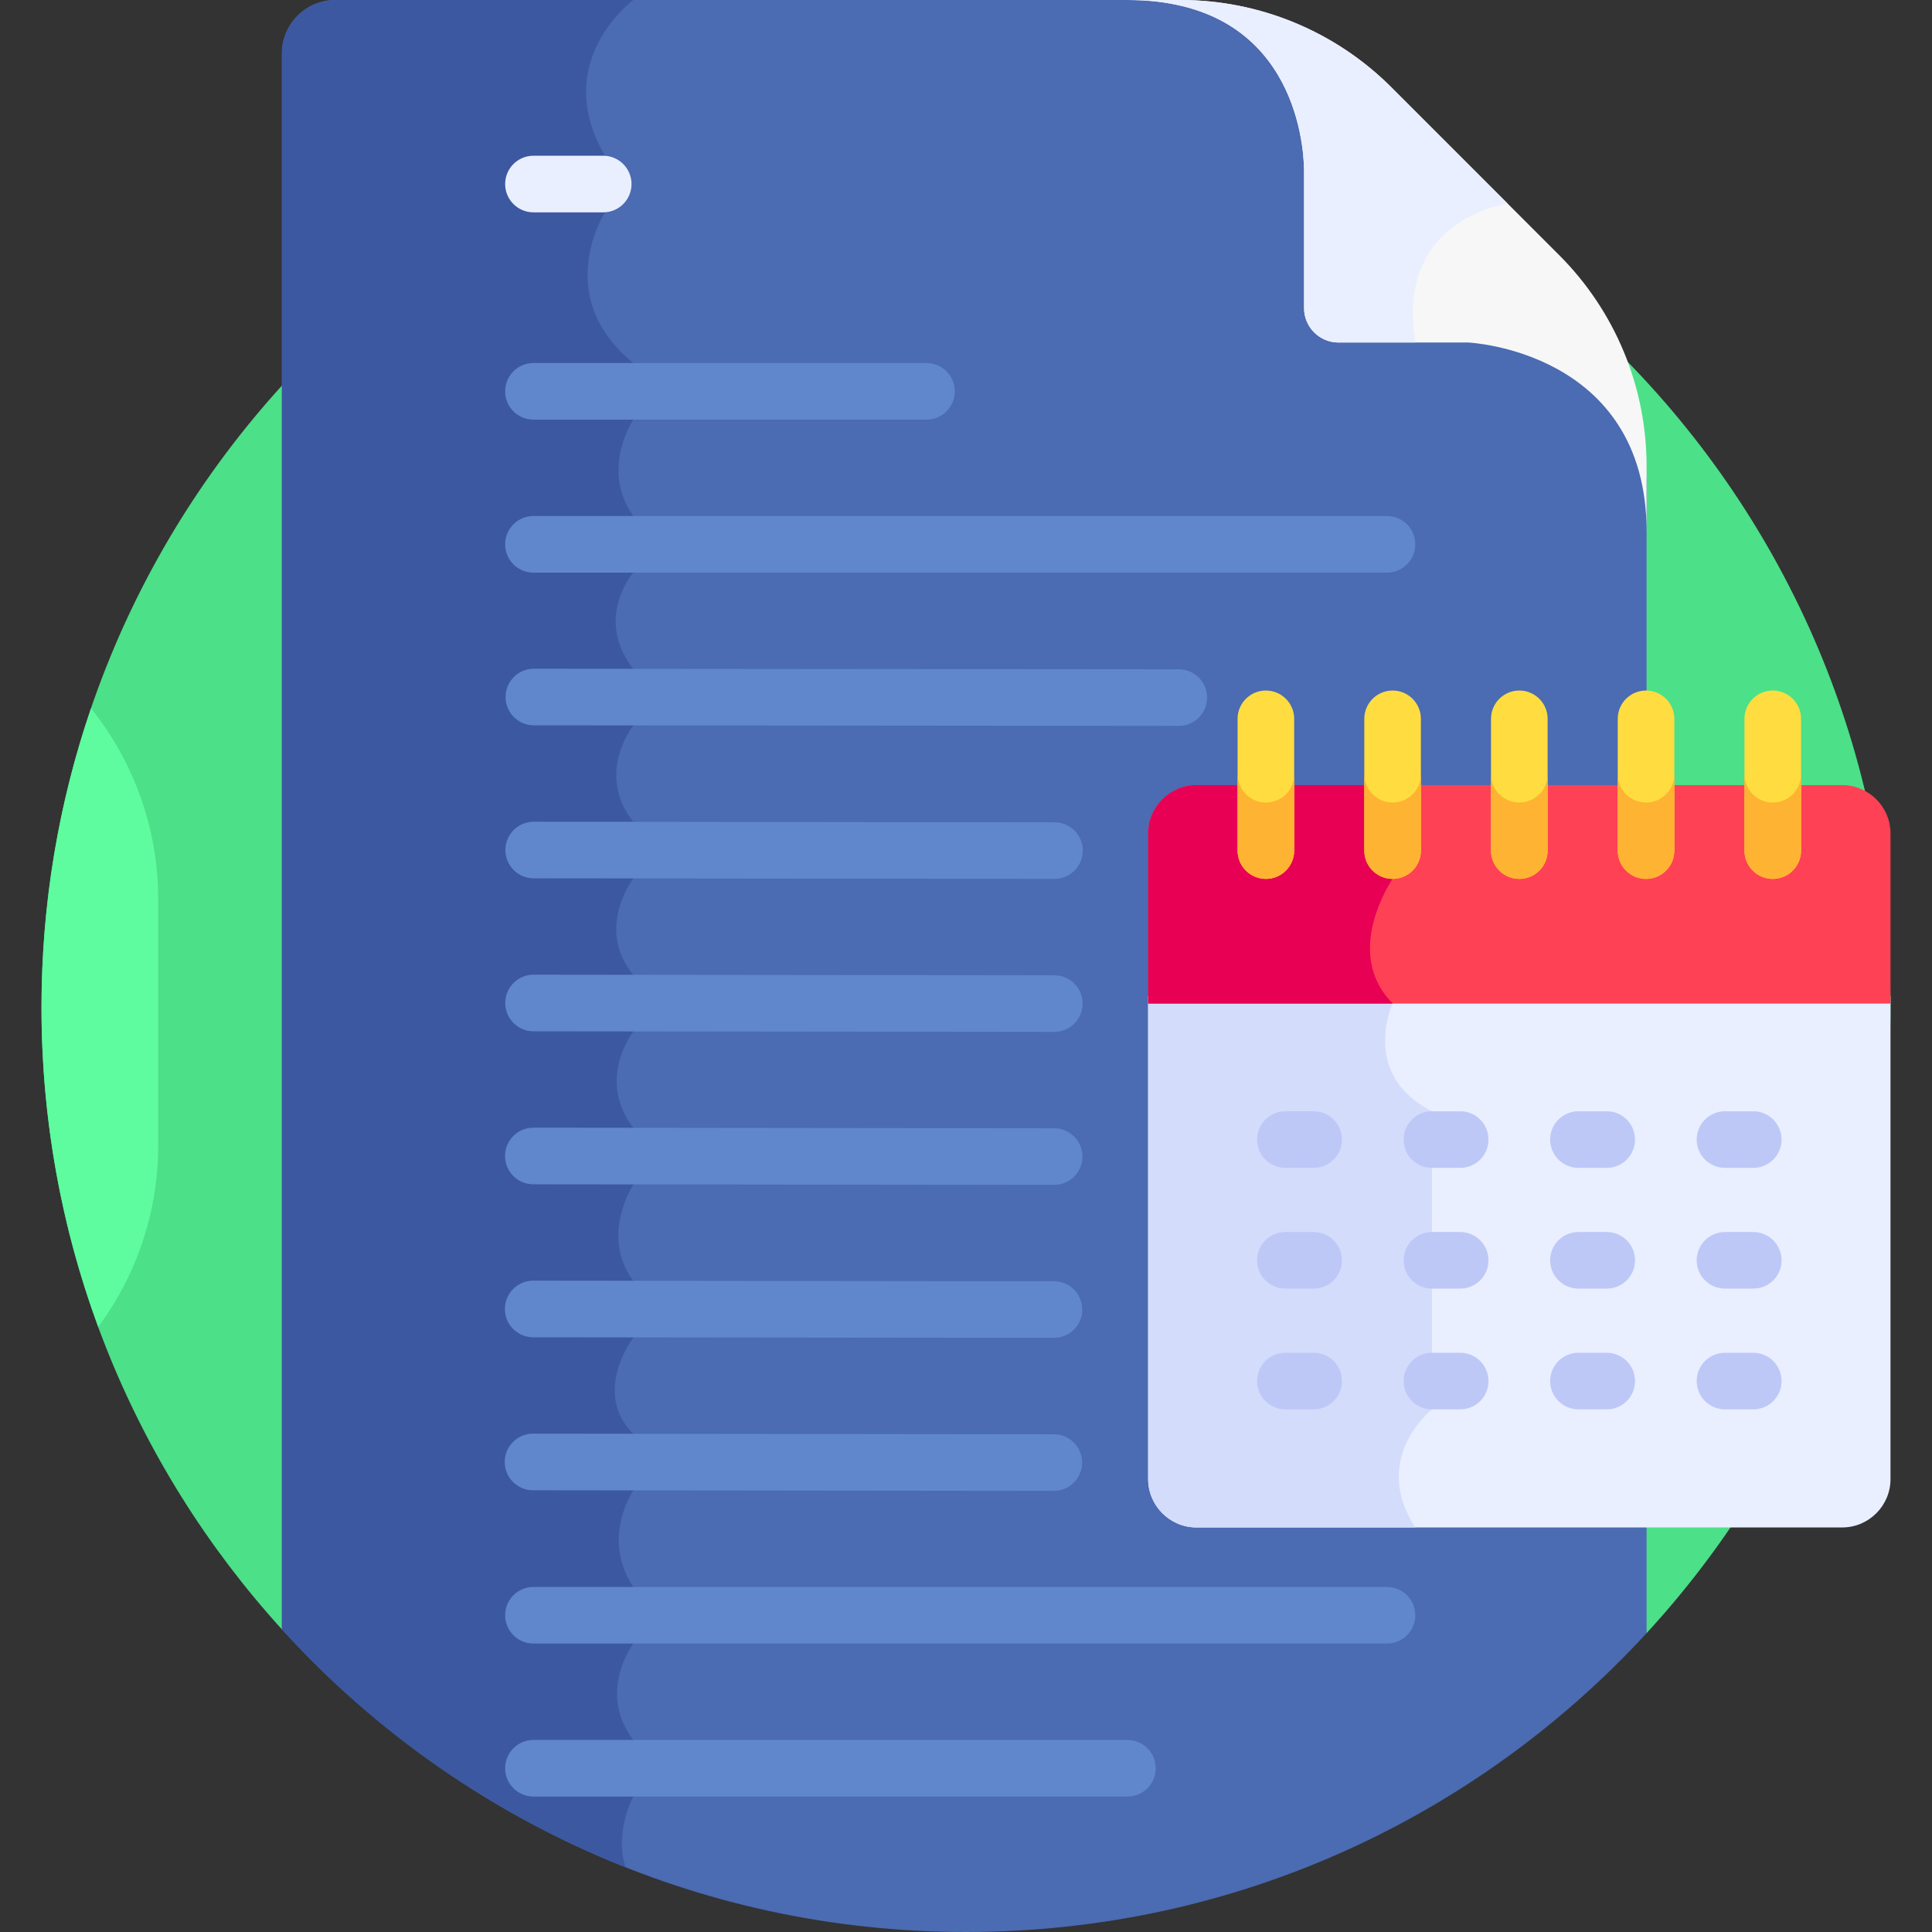 <svg id="Layer_1" enable-background="new 0 0 512 512" height="512" viewBox="0 0 512 512" width="512" xmlns="http://www.w3.org/2000/svg"><rect x="0" y="0" width="512" height="512" fill="#333333" stroke="none"/><g><path d="m436.361 432.8c40.129-43.63 64.641-101.85 64.641-165.802 0-135.311-109.691-245.002-245.002-245.002s-245.002 109.691-245.002 245.002c0 63.458 24.126 121.28 63.706 164.797z" fill="#4ce088"/><path d="m256 512c71.359 0 135.583-30.516 180.361-79.2v-29.507h-119.29c-6.232 0-11.302-5.069-11.302-11.301v-171.13c0-6.232 5.07-11.301 11.302-11.301h119.289v-82.66c-8.139-35.437-46.75-37.608-47.245-37.628h-34.395c-4.214 0-7.631-3.417-7.631-7.631v-36.854c-.135-6.802-2.518-37.479-33.828-44.742-.111-.013-.293-.033-.404-.046h-223.966c-7.836 0-14.188 6.352-14.188 14.188v417.607c44.816 49.273 109.444 80.205 181.297 80.205z" fill="#4b6bb2"/><path d="m167.829 0h-78.938c-7.836 0-14.188 6.352-14.188 14.188v417.607c24.939 27.419 56.019 49.148 91.059 63.038-3.041-9.333 2.067-18.73 2.067-18.73v-15c-9.671-12.731 0-25.544 0-25.544v-15c-8.671-13.066 0-25.544 0-25.544v-15c-11.078-11.078 0-25.544 0-25.544v-15c-8.921-12.029 0-25.544 0-25.544v-15c-9.921-13.073 0-25.544 0-25.544v-15c-10.171-12.45 0-25.544 0-25.544v-15c-10.171-12.994 0-25.544 0-25.544v-15c-10.505-13.538 0-25.544 0-25.544v-15c-8.838-12.416 0-25.544 0-25.544v-15c-21.838-17.793-7.5-39.935-7.5-39.935v-15c-14.671-24.977 7.5-41.272 7.5-41.272z" fill="#3c58a0"/><path d="m413.216 67.628-44.483-44.483c-14.819-14.82-34.919-23.145-55.876-23.145h-14.075c43.794 0 46.662 37.532 46.806 44.818v36.824c0 5.043 4.088 9.131 9.131 9.131h34.397s47.245 2.1 47.245 50.1v-17.368c0-20.959-8.326-41.058-23.145-55.877z" fill="#f7f7f7"/><g><path d="m245.532 111.207h-104.16c-4.142 0-7.5-3.357-7.5-7.5s3.358-7.5 7.5-7.5h104.161c4.142 0 7.5 3.357 7.5 7.5-.001 4.143-3.359 7.5-7.501 7.5z" fill="#6087cc"/></g><g><path d="m159.861 56.273h-18.49c-4.142 0-7.5-3.357-7.5-7.5s3.358-7.5 7.5-7.5h18.49c4.142 0 7.5 3.357 7.5 7.5s-3.358 7.5-7.5 7.5z" fill="#e9efff"/></g><g><path d="m367.571 151.751h-226.2c-4.142 0-7.5-3.357-7.5-7.5s3.358-7.5 7.5-7.5h226.2c4.142 0 7.5 3.357 7.5 7.5s-3.358 7.5-7.5 7.5z" fill="#6087cc"/></g><g><path d="m312.389 192.372c-.003 0-.004 0-.007 0l-170.905-.154c-4.142-.004-7.497-3.364-7.493-7.507.004-4.14 3.361-7.493 7.5-7.493h.007l170.905.154c4.142.004 7.497 3.364 7.493 7.507-.004 4.14-3.362 7.493-7.5 7.493z" fill="#6087cc"/></g><g><path d="m279.452 232.916c-.003 0-.005 0-.008 0l-138.013-.154c-4.142-.005-7.496-3.366-7.492-7.509.004-4.139 3.362-7.491 7.5-7.491h.008l138.013.154c4.142.005 7.496 3.366 7.492 7.509-.005 4.139-3.362 7.491-7.5 7.491z" fill="#6087cc"/></g><g><path d="m279.407 273.46c-.003 0-.005 0-.008 0l-138.013-.154c-4.142-.005-7.496-3.366-7.492-7.509.004-4.139 3.362-7.491 7.5-7.491h.008l138.013.154c4.142.005 7.496 3.366 7.492 7.509-.005 4.139-3.362 7.491-7.5 7.491z" fill="#6087cc"/></g><g><path d="m279.362 314.004c-.003 0-.005 0-.008 0l-138.013-.154c-4.142-.005-7.496-3.366-7.492-7.509.004-4.139 3.362-7.491 7.5-7.491h.008l138.013.154c4.142.005 7.496 3.366 7.492 7.509-.005 4.139-3.362 7.491-7.5 7.491z" fill="#6087cc"/></g><g><path d="m279.317 354.548c-.003 0-.005 0-.008 0l-138.013-.155c-4.142-.005-7.497-3.366-7.492-7.509.005-4.139 3.362-7.491 7.5-7.491h.008l138.013.155c4.142.005 7.497 3.366 7.492 7.509-.005 4.138-3.362 7.491-7.5 7.491z" fill="#6087cc"/></g><g><path d="m279.272 395.092c-.003 0-.005 0-.008 0l-138.013-.155c-4.142-.005-7.497-3.366-7.492-7.509.005-4.139 3.362-7.491 7.5-7.491h.008l138.013.155c4.142.005 7.497 3.366 7.492 7.509-.004 4.139-3.361 7.491-7.5 7.491z" fill="#6087cc"/></g><g><path d="m367.571 435.559h-226.2c-4.142 0-7.5-3.357-7.5-7.5s3.358-7.5 7.5-7.5h226.2c4.142 0 7.5 3.357 7.5 7.5 0 4.142-3.358 7.5-7.5 7.5z" fill="#6087cc"/></g><g><path d="m298.782 476.103h-157.41c-4.142 0-7.5-3.357-7.5-7.5s3.358-7.5 7.5-7.5h157.41c4.142 0 7.5 3.357 7.5 7.5 0 4.142-3.358 7.5-7.5 7.5z" fill="#6087cc"/></g><path d="m304.27 263.96v128.031c0 7.041 5.76 12.801 12.801 12.801h171.13c7.041 0 12.801-5.76 12.801-12.801v-128.031z" fill="#e9efff"/><path d="m304.27 391.992c0 7.041 5.76 12.801 12.801 12.801h58c-11.983-18.374 4.398-31.296 4.398-31.296v-79c-19.168-9.753-10.415-28.614-10.415-28.614-.628-.628-1.178-1.272-1.693-1.923h-63.091z" fill="#d3dcfb"/><path d="m488.201 208.061h-171.13c-7.041 0-12.801 5.76-12.801 12.801v45.098h196.732v-45.098c0-7.041-5.76-12.801-12.801-12.801z" fill="#ff4155"/><path d="m369.054 232.916v-24.855h-51.983c-7.041 0-12.801 5.76-12.801 12.801v45.098h64.75c.021-.047.034-.077.034-.077-13.475-13.475 0-32.967 0-32.967z" fill="#e80054"/><g><path d="m335.473 232.916c-4.142 0-7.5-3.357-7.5-7.5v-34.919c0-4.143 3.358-7.5 7.5-7.5s7.5 3.357 7.5 7.5v34.919c0 4.143-3.358 7.5-7.5 7.5z" fill="#ffdd40"/></g><g><path d="m369.054 232.916c-4.142 0-7.5-3.357-7.5-7.5v-34.919c0-4.143 3.358-7.5 7.5-7.5s7.5 3.357 7.5 7.5v34.919c0 4.143-3.358 7.5-7.5 7.5z" fill="#ffdd40"/></g><g><path d="m469.799 232.916c-4.142 0-7.5-3.357-7.5-7.5v-34.919c0-4.143 3.358-7.5 7.5-7.5s7.5 3.357 7.5 7.5v34.919c0 4.143-3.358 7.5-7.5 7.5z" fill="#ffdd40"/></g><g><path d="m436.218 232.916c-4.142 0-7.5-3.357-7.5-7.5v-34.919c0-4.143 3.358-7.5 7.5-7.5s7.5 3.357 7.5 7.5v34.919c0 4.143-3.358 7.5-7.5 7.5z" fill="#ffdd40"/></g><g><path d="m402.636 232.916c-4.142 0-7.5-3.357-7.5-7.5v-34.919c0-4.143 3.358-7.5 7.5-7.5s7.5 3.357 7.5 7.5v34.919c0 4.143-3.358 7.5-7.5 7.5z" fill="#ffdd40"/></g><g fill="#ffb332"><path d="m335.473 212.675c-4.142 0-7.5-3.357-7.5-7.5v20.241c0 4.143 3.358 7.5 7.5 7.5s7.5-3.357 7.5-7.5v-20.241c0 4.143-3.358 7.5-7.5 7.5z"/><path d="m369.054 212.675c-4.142 0-7.5-3.357-7.5-7.5v20.241c0 4.143 3.358 7.5 7.5 7.5s7.5-3.357 7.5-7.5v-20.241c0 4.143-3.358 7.5-7.5 7.5z"/><path d="m469.799 212.675c-4.142 0-7.5-3.357-7.5-7.5v20.241c0 4.143 3.358 7.5 7.5 7.5s7.5-3.357 7.5-7.5v-20.241c0 4.143-3.358 7.5-7.5 7.5z"/><path d="m436.218 212.675c-4.142 0-7.5-3.357-7.5-7.5v20.241c0 4.143 3.358 7.5 7.5 7.5s7.5-3.357 7.5-7.5v-20.241c0 4.143-3.358 7.5-7.5 7.5z"/><path d="m402.636 212.675c-4.142 0-7.5-3.357-7.5-7.5v20.241c0 4.143 3.358 7.5 7.5 7.5s7.5-3.357 7.5-7.5v-20.241c0 4.143-3.358 7.5-7.5 7.5z"/></g><g><path d="m348.136 309.497h-7.5c-4.142 0-7.5-3.357-7.5-7.5s3.358-7.5 7.5-7.5h7.5c4.142 0 7.5 3.357 7.5 7.5s-3.358 7.5-7.5 7.5z" fill="#bec8f7"/></g><g><path d="m386.969 309.497h-7.5c-4.142 0-7.5-3.357-7.5-7.5s3.358-7.5 7.5-7.5h7.5c4.142 0 7.5 3.357 7.5 7.5s-3.358 7.5-7.5 7.5z" fill="#bec8f7"/></g><g><path d="m425.803 309.497h-7.5c-4.142 0-7.5-3.357-7.5-7.5s3.358-7.5 7.5-7.5h7.5c4.142 0 7.5 3.357 7.5 7.5s-3.358 7.5-7.5 7.5z" fill="#bec8f7"/></g><g><path d="m464.636 309.497h-7.5c-4.142 0-7.5-3.357-7.5-7.5s3.358-7.5 7.5-7.5h7.5c4.142 0 7.5 3.357 7.5 7.5s-3.358 7.5-7.5 7.5z" fill="#bec8f7"/></g><g><path d="m348.136 341.497h-7.5c-4.142 0-7.5-3.357-7.5-7.5s3.358-7.5 7.5-7.5h7.5c4.142 0 7.5 3.357 7.5 7.5s-3.358 7.5-7.5 7.5z" fill="#bec8f7"/></g><g><path d="m386.969 341.497h-7.5c-4.142 0-7.5-3.357-7.5-7.5s3.358-7.5 7.5-7.5h7.5c4.142 0 7.5 3.357 7.5 7.5s-3.358 7.5-7.5 7.5z" fill="#bec8f7"/></g><g><path d="m425.803 341.497h-7.5c-4.142 0-7.5-3.357-7.5-7.5s3.358-7.5 7.5-7.5h7.5c4.142 0 7.5 3.357 7.5 7.5s-3.358 7.5-7.5 7.5z" fill="#bec8f7"/></g><g><path d="m464.636 341.497h-7.5c-4.142 0-7.5-3.357-7.5-7.5s3.358-7.5 7.5-7.5h7.5c4.142 0 7.5 3.357 7.5 7.5s-3.358 7.5-7.5 7.5z" fill="#bec8f7"/></g><g><path d="m348.136 373.497h-7.5c-4.142 0-7.5-3.357-7.5-7.5s3.358-7.5 7.5-7.5h7.5c4.142 0 7.5 3.357 7.5 7.5s-3.358 7.5-7.5 7.5z" fill="#bec8f7"/></g><g><path d="m386.969 373.497h-7.5c-4.142 0-7.5-3.357-7.5-7.5s3.358-7.5 7.5-7.5h7.5c4.142 0 7.5 3.357 7.5 7.5s-3.358 7.5-7.5 7.5z" fill="#bec8f7"/></g><g><path d="m425.803 373.497h-7.5c-4.142 0-7.5-3.357-7.5-7.5s3.358-7.5 7.5-7.5h7.5c4.142 0 7.5 3.357 7.5 7.5s-3.358 7.5-7.5 7.5z" fill="#bec8f7"/></g><g><path d="m464.636 373.497h-7.5c-4.142 0-7.5-3.357-7.5-7.5s3.358-7.5 7.5-7.5h7.5c4.142 0 7.5 3.357 7.5 7.5s-3.358 7.5-7.5 7.5z" fill="#bec8f7"/></g><path d="m26.037 351.647c9.974-13.498 15.894-30.15 15.894-48.123v-65.205c0-19.093-6.687-36.69-17.813-50.603-8.501 24.868-13.121 51.535-13.121 79.282.001 29.757 5.321 58.267 15.04 84.649z" fill="#5efc9e"/><path d="m399.56 53.972-30.827-30.827c-14.819-14.82-34.919-23.145-55.876-23.145h-14.075c43.793 0 46.662 37.532 46.806 44.818v36.824c0 5.043 4.088 9.131 9.131 9.131h20.352c-5.46-32.895 24.489-36.801 24.489-36.801z" fill="#e9efff"/></g></svg>